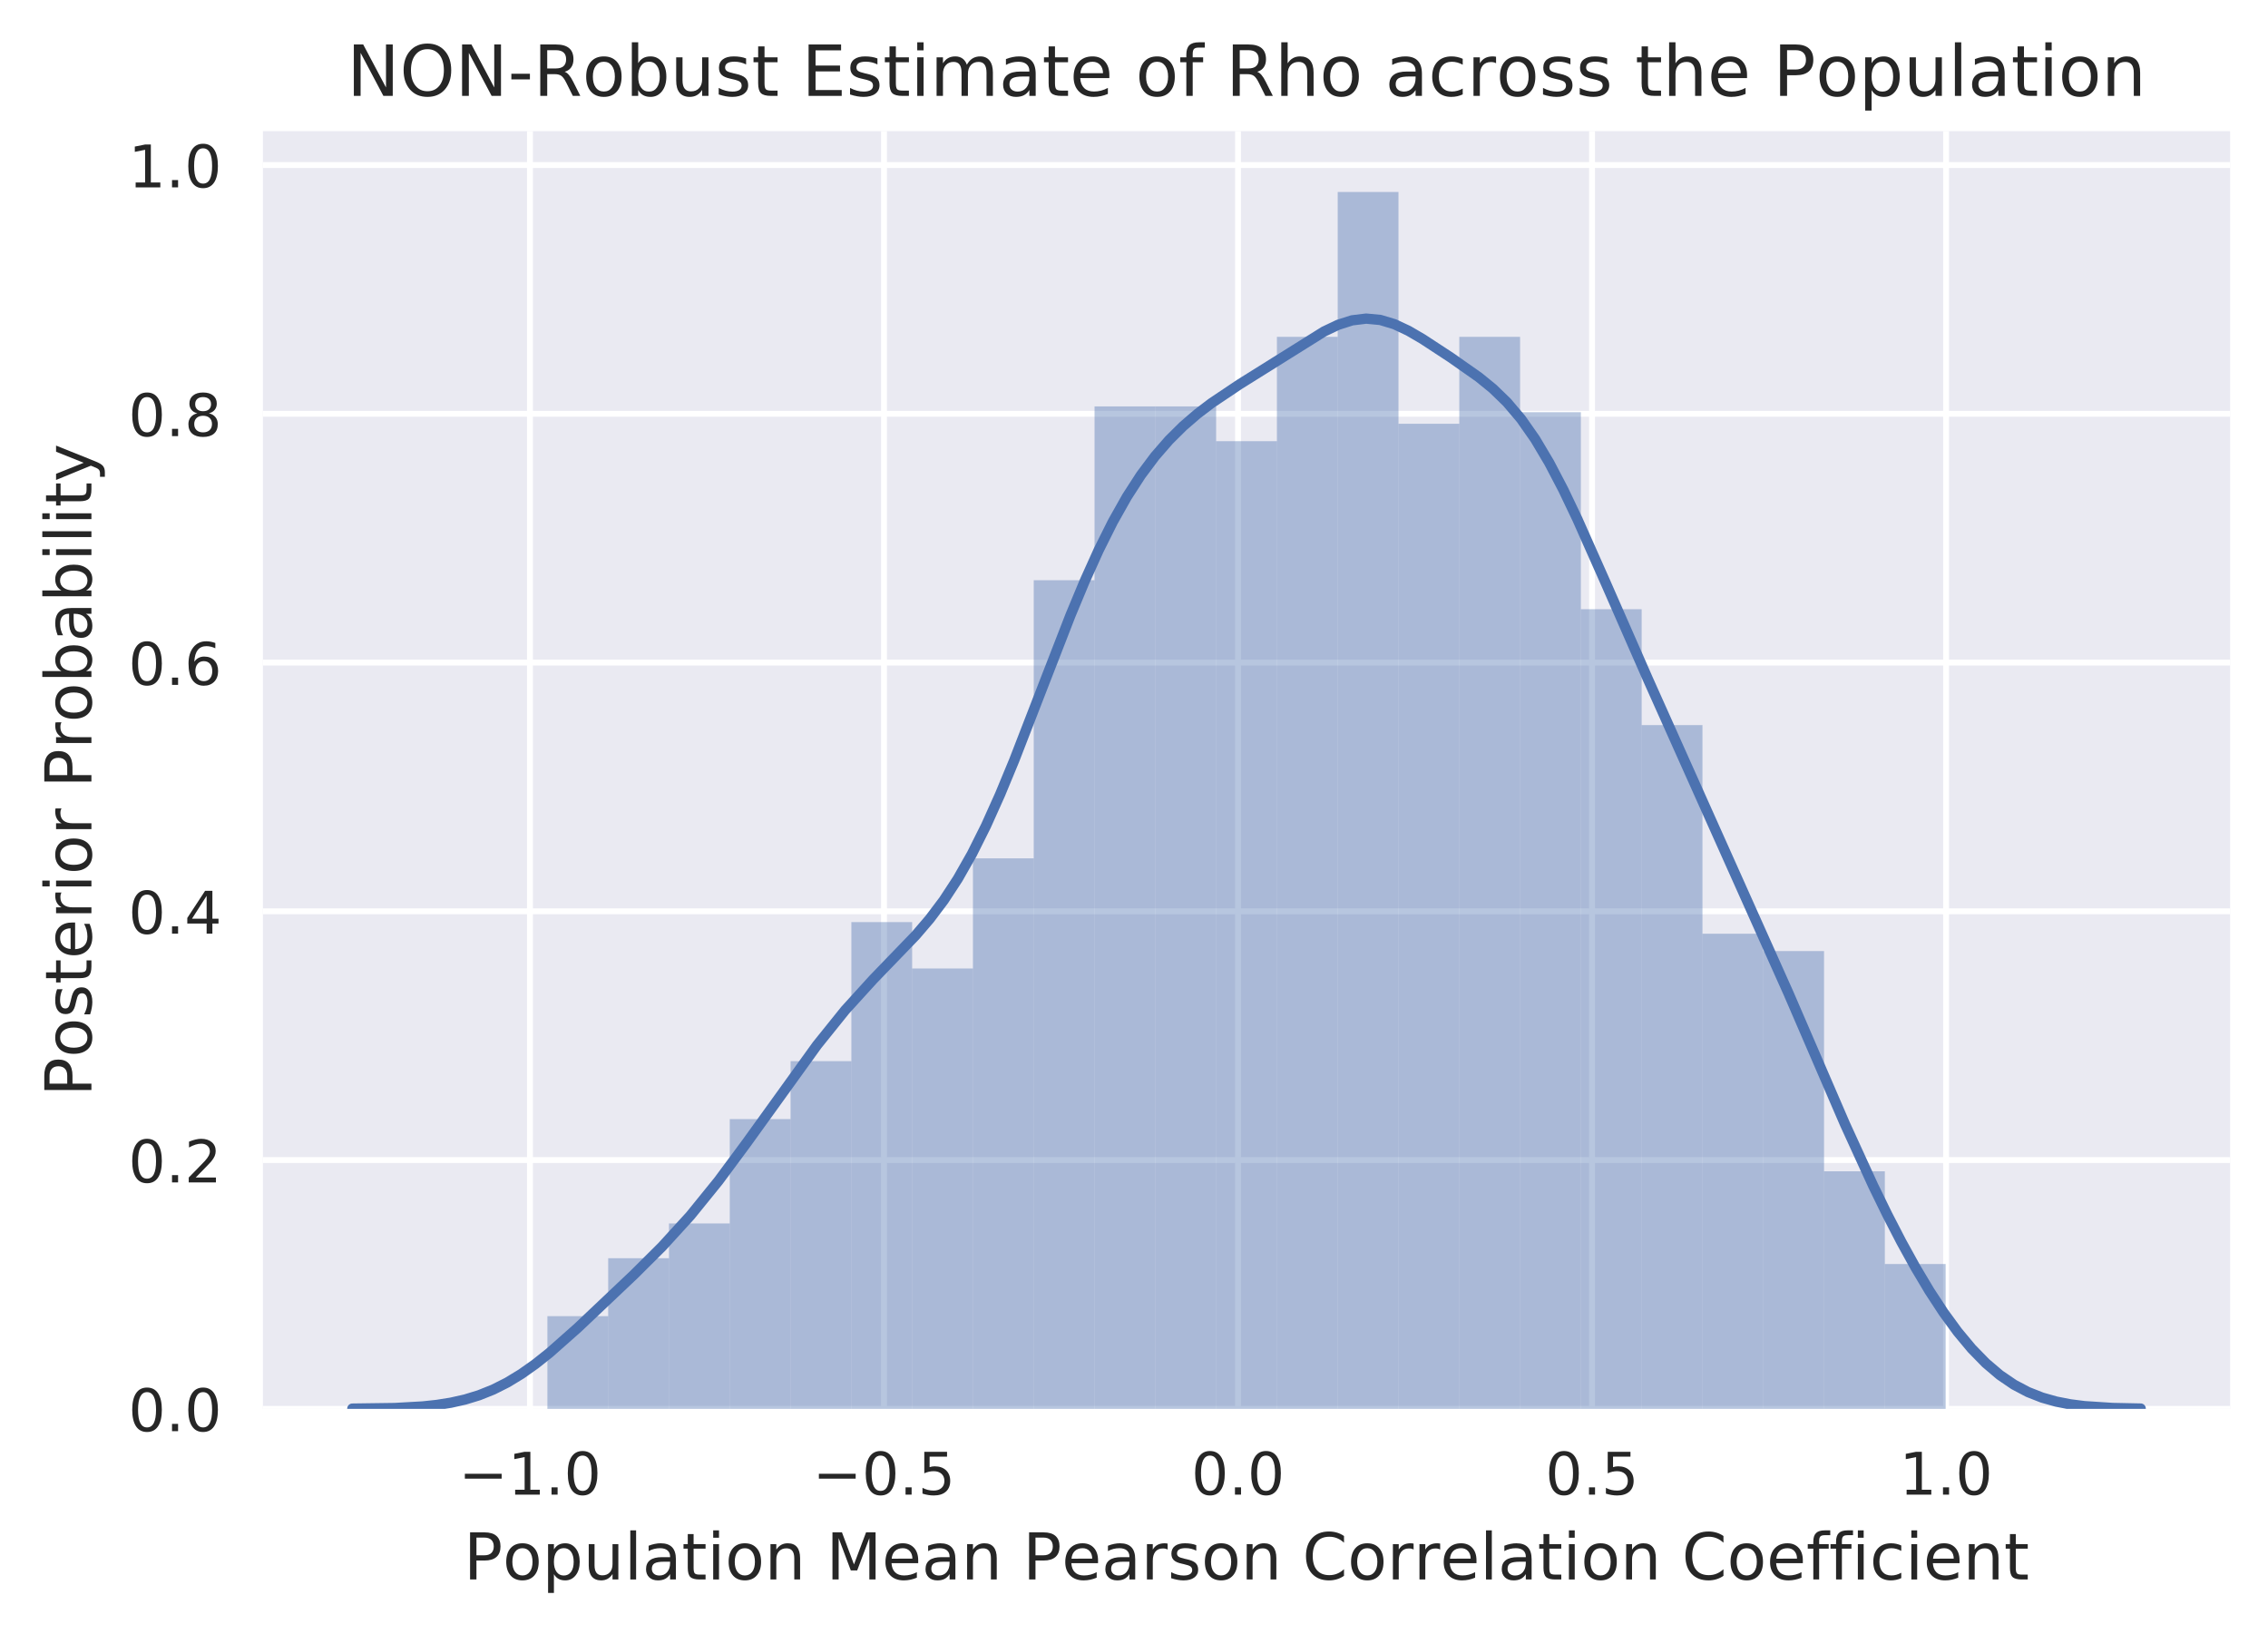 <?xml version="1.0" encoding="utf-8" standalone="no"?>
<!DOCTYPE svg PUBLIC "-//W3C//DTD SVG 1.1//EN"
  "http://www.w3.org/Graphics/SVG/1.1/DTD/svg11.dtd">
<!-- Created with matplotlib (http://matplotlib.org/) -->
<svg height="278pt" version="1.1" viewBox="0 0 386 278" width="386pt" xmlns="http://www.w3.org/2000/svg" xmlns:xlink="http://www.w3.org/1999/xlink">
 <defs>
  <style type="text/css">
*{stroke-linecap:butt;stroke-linejoin:round;}
  </style>
 </defs>
 <g id="figure_1">
  <g id="patch_1">
   <path d="M 0 278.282 
L 386.749 278.282 
L 386.749 0 
L 0 0 
z
" style="fill:#ffffff;"/>
  </g>
  <g id="axes_1">
   <g id="patch_2">
    <path d="M 44.749 239.758 
L 379.549 239.758 
L 379.549 22.318 
L 44.749 22.318 
z
" style="fill:#eaeaf2;"/>
   </g>
   <g id="matplotlib.axis_1">
    <g id="xtick_1">
     <g id="line2d_1">
      <path clip-path="url(#p87a77528e7)" d="M 90.199 239.758 
L 90.199 22.318 
" style="fill:none;stroke:#ffffff;stroke-linecap:round;"/>
     </g>
     <g id="line2d_2"/>
     <g id="text_1">
      <!-- −1.0 -->
      <defs>
       <path d="M 10.594 35.5 
L 73.188 35.5 
L 73.188 27.203 
L 10.594 27.203 
z
" id="DejaVuSans-2212"/>
       <path d="M 12.406 8.297 
L 28.516 8.297 
L 28.516 63.922 
L 10.984 60.406 
L 10.984 69.391 
L 28.422 72.906 
L 38.281 72.906 
L 38.281 8.297 
L 54.391 8.297 
L 54.391 0 
L 12.406 0 
z
" id="DejaVuSans-31"/>
       <path d="M 10.688 12.406 
L 21 12.406 
L 21 0 
L 10.688 0 
z
" id="DejaVuSans-2e"/>
       <path d="M 31.781 66.406 
Q 24.172 66.406 20.328 58.906 
Q 16.5 51.422 16.5 36.375 
Q 16.5 21.391 20.328 13.891 
Q 24.172 6.391 31.781 6.391 
Q 39.453 6.391 43.281 13.891 
Q 47.125 21.391 47.125 36.375 
Q 47.125 51.422 43.281 58.906 
Q 39.453 66.406 31.781 66.406 
z
M 31.781 74.219 
Q 44.047 74.219 50.516 64.516 
Q 56.984 54.828 56.984 36.375 
Q 56.984 17.969 50.516 8.266 
Q 44.047 -1.422 31.781 -1.422 
Q 19.531 -1.422 13.062 8.266 
Q 6.594 17.969 6.594 36.375 
Q 6.594 54.828 13.062 64.516 
Q 19.531 74.219 31.781 74.219 
z
" id="DejaVuSans-30"/>
      </defs>
      <g style="fill:#262626;" transform="translate(78.058 254.357)scale(0.1 -0.1)">
       <use xlink:href="#DejaVuSans-2212"/>
       <use x="83.789" xlink:href="#DejaVuSans-31"/>
       <use x="147.412" xlink:href="#DejaVuSans-2e"/>
       <use x="179.199" xlink:href="#DejaVuSans-30"/>
      </g>
     </g>
    </g>
    <g id="xtick_2">
     <g id="line2d_3">
      <path clip-path="url(#p87a77528e7)" d="M 150.451 239.758 
L 150.451 22.318 
" style="fill:none;stroke:#ffffff;stroke-linecap:round;"/>
     </g>
     <g id="line2d_4"/>
     <g id="text_2">
      <!-- −0.5 -->
      <defs>
       <path d="M 10.797 72.906 
L 49.516 72.906 
L 49.516 64.594 
L 19.828 64.594 
L 19.828 46.734 
Q 21.969 47.469 24.109 47.828 
Q 26.266 48.188 28.422 48.188 
Q 40.625 48.188 47.75 41.5 
Q 54.891 34.812 54.891 23.391 
Q 54.891 11.625 47.562 5.094 
Q 40.234 -1.422 26.906 -1.422 
Q 22.312 -1.422 17.547 -0.641 
Q 12.797 0.141 7.719 1.703 
L 7.719 11.625 
Q 12.109 9.234 16.797 8.062 
Q 21.484 6.891 26.703 6.891 
Q 35.156 6.891 40.078 11.328 
Q 45.016 15.766 45.016 23.391 
Q 45.016 31 40.078 35.438 
Q 35.156 39.891 26.703 39.891 
Q 22.75 39.891 18.812 39.016 
Q 14.891 38.141 10.797 36.281 
z
" id="DejaVuSans-35"/>
      </defs>
      <g style="fill:#262626;" transform="translate(138.31 254.357)scale(0.1 -0.1)">
       <use xlink:href="#DejaVuSans-2212"/>
       <use x="83.789" xlink:href="#DejaVuSans-30"/>
       <use x="147.412" xlink:href="#DejaVuSans-2e"/>
       <use x="179.199" xlink:href="#DejaVuSans-35"/>
      </g>
     </g>
    </g>
    <g id="xtick_3">
     <g id="line2d_5">
      <path clip-path="url(#p87a77528e7)" d="M 210.703 239.758 
L 210.703 22.318 
" style="fill:none;stroke:#ffffff;stroke-linecap:round;"/>
     </g>
     <g id="line2d_6"/>
     <g id="text_3">
      <!-- 0.0 -->
      <g style="fill:#262626;" transform="translate(202.752 254.357)scale(0.1 -0.1)">
       <use xlink:href="#DejaVuSans-30"/>
       <use x="63.623" xlink:href="#DejaVuSans-2e"/>
       <use x="95.41" xlink:href="#DejaVuSans-30"/>
      </g>
     </g>
    </g>
    <g id="xtick_4">
     <g id="line2d_7">
      <path clip-path="url(#p87a77528e7)" d="M 270.956 239.758 
L 270.956 22.318 
" style="fill:none;stroke:#ffffff;stroke-linecap:round;"/>
     </g>
     <g id="line2d_8"/>
     <g id="text_4">
      <!-- 0.5 -->
      <g style="fill:#262626;" transform="translate(263.004 254.357)scale(0.1 -0.1)">
       <use xlink:href="#DejaVuSans-30"/>
       <use x="63.623" xlink:href="#DejaVuSans-2e"/>
       <use x="95.41" xlink:href="#DejaVuSans-35"/>
      </g>
     </g>
    </g>
    <g id="xtick_5">
     <g id="line2d_9">
      <path clip-path="url(#p87a77528e7)" d="M 331.208 239.758 
L 331.208 22.318 
" style="fill:none;stroke:#ffffff;stroke-linecap:round;"/>
     </g>
     <g id="line2d_10"/>
     <g id="text_5">
      <!-- 1.0 -->
      <g style="fill:#262626;" transform="translate(323.256 254.357)scale(0.1 -0.1)">
       <use xlink:href="#DejaVuSans-31"/>
       <use x="63.623" xlink:href="#DejaVuSans-2e"/>
       <use x="95.41" xlink:href="#DejaVuSans-30"/>
      </g>
     </g>
    </g>
    <g id="text_6">
     <!-- Population Mean Pearson Correlation Coefficient -->
     <defs>
      <path d="M 19.672 64.797 
L 19.672 37.406 
L 32.078 37.406 
Q 38.969 37.406 42.719 40.969 
Q 46.484 44.531 46.484 51.125 
Q 46.484 57.672 42.719 61.234 
Q 38.969 64.797 32.078 64.797 
z
M 9.812 72.906 
L 32.078 72.906 
Q 44.344 72.906 50.609 67.359 
Q 56.891 61.812 56.891 51.125 
Q 56.891 40.328 50.609 34.812 
Q 44.344 29.297 32.078 29.297 
L 19.672 29.297 
L 19.672 0 
L 9.812 0 
z
" id="DejaVuSans-50"/>
      <path d="M 30.609 48.391 
Q 23.391 48.391 19.188 42.75 
Q 14.984 37.109 14.984 27.297 
Q 14.984 17.484 19.156 11.844 
Q 23.344 6.203 30.609 6.203 
Q 37.797 6.203 41.984 11.859 
Q 46.188 17.531 46.188 27.297 
Q 46.188 37.016 41.984 42.703 
Q 37.797 48.391 30.609 48.391 
z
M 30.609 56 
Q 42.328 56 49.016 48.375 
Q 55.719 40.766 55.719 27.297 
Q 55.719 13.875 49.016 6.219 
Q 42.328 -1.422 30.609 -1.422 
Q 18.844 -1.422 12.172 6.219 
Q 5.516 13.875 5.516 27.297 
Q 5.516 40.766 12.172 48.375 
Q 18.844 56 30.609 56 
z
" id="DejaVuSans-6f"/>
      <path d="M 18.109 8.203 
L 18.109 -20.797 
L 9.078 -20.797 
L 9.078 54.688 
L 18.109 54.688 
L 18.109 46.391 
Q 20.953 51.266 25.266 53.625 
Q 29.594 56 35.594 56 
Q 45.562 56 51.781 48.094 
Q 58.016 40.188 58.016 27.297 
Q 58.016 14.406 51.781 6.484 
Q 45.562 -1.422 35.594 -1.422 
Q 29.594 -1.422 25.266 0.953 
Q 20.953 3.328 18.109 8.203 
z
M 48.688 27.297 
Q 48.688 37.203 44.609 42.844 
Q 40.531 48.484 33.406 48.484 
Q 26.266 48.484 22.188 42.844 
Q 18.109 37.203 18.109 27.297 
Q 18.109 17.391 22.188 11.75 
Q 26.266 6.109 33.406 6.109 
Q 40.531 6.109 44.609 11.75 
Q 48.688 17.391 48.688 27.297 
z
" id="DejaVuSans-70"/>
      <path d="M 8.5 21.578 
L 8.5 54.688 
L 17.484 54.688 
L 17.484 21.922 
Q 17.484 14.156 20.5 10.266 
Q 23.531 6.391 29.594 6.391 
Q 36.859 6.391 41.078 11.031 
Q 45.312 15.672 45.312 23.688 
L 45.312 54.688 
L 54.297 54.688 
L 54.297 0 
L 45.312 0 
L 45.312 8.406 
Q 42.047 3.422 37.719 1 
Q 33.406 -1.422 27.688 -1.422 
Q 18.266 -1.422 13.375 4.438 
Q 8.5 10.297 8.5 21.578 
z
M 31.109 56 
z
" id="DejaVuSans-75"/>
      <path d="M 9.422 75.984 
L 18.406 75.984 
L 18.406 0 
L 9.422 0 
z
" id="DejaVuSans-6c"/>
      <path d="M 34.281 27.484 
Q 23.391 27.484 19.188 25 
Q 14.984 22.516 14.984 16.5 
Q 14.984 11.719 18.141 8.906 
Q 21.297 6.109 26.703 6.109 
Q 34.188 6.109 38.703 11.406 
Q 43.219 16.703 43.219 25.484 
L 43.219 27.484 
z
M 52.203 31.203 
L 52.203 0 
L 43.219 0 
L 43.219 8.297 
Q 40.141 3.328 35.547 0.953 
Q 30.953 -1.422 24.312 -1.422 
Q 15.922 -1.422 10.953 3.297 
Q 6 8.016 6 15.922 
Q 6 25.141 12.172 29.828 
Q 18.359 34.516 30.609 34.516 
L 43.219 34.516 
L 43.219 35.406 
Q 43.219 41.609 39.141 45 
Q 35.062 48.391 27.688 48.391 
Q 23 48.391 18.547 47.266 
Q 14.109 46.141 10.016 43.891 
L 10.016 52.203 
Q 14.938 54.109 19.578 55.047 
Q 24.219 56 28.609 56 
Q 40.484 56 46.344 49.844 
Q 52.203 43.703 52.203 31.203 
z
" id="DejaVuSans-61"/>
      <path d="M 18.312 70.219 
L 18.312 54.688 
L 36.812 54.688 
L 36.812 47.703 
L 18.312 47.703 
L 18.312 18.016 
Q 18.312 11.328 20.141 9.422 
Q 21.969 7.516 27.594 7.516 
L 36.812 7.516 
L 36.812 0 
L 27.594 0 
Q 17.188 0 13.234 3.875 
Q 9.281 7.766 9.281 18.016 
L 9.281 47.703 
L 2.688 47.703 
L 2.688 54.688 
L 9.281 54.688 
L 9.281 70.219 
z
" id="DejaVuSans-74"/>
      <path d="M 9.422 54.688 
L 18.406 54.688 
L 18.406 0 
L 9.422 0 
z
M 9.422 75.984 
L 18.406 75.984 
L 18.406 64.594 
L 9.422 64.594 
z
" id="DejaVuSans-69"/>
      <path d="M 54.891 33.016 
L 54.891 0 
L 45.906 0 
L 45.906 32.719 
Q 45.906 40.484 42.875 44.328 
Q 39.844 48.188 33.797 48.188 
Q 26.516 48.188 22.312 43.547 
Q 18.109 38.922 18.109 30.906 
L 18.109 0 
L 9.078 0 
L 9.078 54.688 
L 18.109 54.688 
L 18.109 46.188 
Q 21.344 51.125 25.703 53.562 
Q 30.078 56 35.797 56 
Q 45.219 56 50.047 50.172 
Q 54.891 44.344 54.891 33.016 
z
" id="DejaVuSans-6e"/>
      <path id="DejaVuSans-20"/>
      <path d="M 9.812 72.906 
L 24.516 72.906 
L 43.109 23.297 
L 61.812 72.906 
L 76.516 72.906 
L 76.516 0 
L 66.891 0 
L 66.891 64.016 
L 48.094 14.016 
L 38.188 14.016 
L 19.391 64.016 
L 19.391 0 
L 9.812 0 
z
" id="DejaVuSans-4d"/>
      <path d="M 56.203 29.594 
L 56.203 25.203 
L 14.891 25.203 
Q 15.484 15.922 20.484 11.062 
Q 25.484 6.203 34.422 6.203 
Q 39.594 6.203 44.453 7.469 
Q 49.312 8.734 54.109 11.281 
L 54.109 2.781 
Q 49.266 0.734 44.188 -0.344 
Q 39.109 -1.422 33.891 -1.422 
Q 20.797 -1.422 13.156 6.188 
Q 5.516 13.812 5.516 26.812 
Q 5.516 40.234 12.766 48.109 
Q 20.016 56 32.328 56 
Q 43.359 56 49.781 48.891 
Q 56.203 41.797 56.203 29.594 
z
M 47.219 32.234 
Q 47.125 39.594 43.094 43.984 
Q 39.062 48.391 32.422 48.391 
Q 24.906 48.391 20.391 44.141 
Q 15.875 39.891 15.188 32.172 
z
" id="DejaVuSans-65"/>
      <path d="M 41.109 46.297 
Q 39.594 47.172 37.812 47.578 
Q 36.031 48 33.891 48 
Q 26.266 48 22.188 43.047 
Q 18.109 38.094 18.109 28.812 
L 18.109 0 
L 9.078 0 
L 9.078 54.688 
L 18.109 54.688 
L 18.109 46.188 
Q 20.953 51.172 25.484 53.578 
Q 30.031 56 36.531 56 
Q 37.453 56 38.578 55.875 
Q 39.703 55.766 41.062 55.516 
z
" id="DejaVuSans-72"/>
      <path d="M 44.281 53.078 
L 44.281 44.578 
Q 40.484 46.531 36.375 47.5 
Q 32.281 48.484 27.875 48.484 
Q 21.188 48.484 17.844 46.438 
Q 14.5 44.391 14.5 40.281 
Q 14.5 37.156 16.891 35.375 
Q 19.281 33.594 26.516 31.984 
L 29.594 31.297 
Q 39.156 29.25 43.188 25.516 
Q 47.219 21.781 47.219 15.094 
Q 47.219 7.469 41.188 3.016 
Q 35.156 -1.422 24.609 -1.422 
Q 20.219 -1.422 15.453 -0.562 
Q 10.688 0.297 5.422 2 
L 5.422 11.281 
Q 10.406 8.688 15.234 7.391 
Q 20.062 6.109 24.812 6.109 
Q 31.156 6.109 34.562 8.281 
Q 37.984 10.453 37.984 14.406 
Q 37.984 18.062 35.516 20.016 
Q 33.062 21.969 24.703 23.781 
L 21.578 24.516 
Q 13.234 26.266 9.516 29.906 
Q 5.812 33.547 5.812 39.891 
Q 5.812 47.609 11.281 51.797 
Q 16.75 56 26.812 56 
Q 31.781 56 36.172 55.266 
Q 40.578 54.547 44.281 53.078 
z
" id="DejaVuSans-73"/>
      <path d="M 64.406 67.281 
L 64.406 56.891 
Q 59.422 61.531 53.781 63.812 
Q 48.141 66.109 41.797 66.109 
Q 29.297 66.109 22.656 58.469 
Q 16.016 50.828 16.016 36.375 
Q 16.016 21.969 22.656 14.328 
Q 29.297 6.688 41.797 6.688 
Q 48.141 6.688 53.781 8.984 
Q 59.422 11.281 64.406 15.922 
L 64.406 5.609 
Q 59.234 2.094 53.438 0.328 
Q 47.656 -1.422 41.219 -1.422 
Q 24.656 -1.422 15.125 8.703 
Q 5.609 18.844 5.609 36.375 
Q 5.609 53.953 15.125 64.078 
Q 24.656 74.219 41.219 74.219 
Q 47.75 74.219 53.531 72.484 
Q 59.328 70.75 64.406 67.281 
z
" id="DejaVuSans-43"/>
      <path d="M 37.109 75.984 
L 37.109 68.5 
L 28.516 68.5 
Q 23.688 68.5 21.797 66.547 
Q 19.922 64.594 19.922 59.516 
L 19.922 54.688 
L 34.719 54.688 
L 34.719 47.703 
L 19.922 47.703 
L 19.922 0 
L 10.891 0 
L 10.891 47.703 
L 2.297 47.703 
L 2.297 54.688 
L 10.891 54.688 
L 10.891 58.5 
Q 10.891 67.625 15.141 71.797 
Q 19.391 75.984 28.609 75.984 
z
" id="DejaVuSans-66"/>
      <path d="M 48.781 52.594 
L 48.781 44.188 
Q 44.969 46.297 41.141 47.344 
Q 37.312 48.391 33.406 48.391 
Q 24.656 48.391 19.812 42.844 
Q 14.984 37.312 14.984 27.297 
Q 14.984 17.281 19.812 11.734 
Q 24.656 6.203 33.406 6.203 
Q 37.312 6.203 41.141 7.25 
Q 44.969 8.297 48.781 10.406 
L 48.781 2.094 
Q 45.016 0.344 40.984 -0.531 
Q 36.969 -1.422 32.422 -1.422 
Q 20.062 -1.422 12.781 6.344 
Q 5.516 14.109 5.516 27.297 
Q 5.516 40.672 12.859 48.328 
Q 20.219 56 33.016 56 
Q 37.156 56 41.109 55.141 
Q 45.062 54.297 48.781 52.594 
z
" id="DejaVuSans-63"/>
     </defs>
     <g style="fill:#262626;" transform="translate(78.924 268.795)scale(0.11 -0.11)">
      <use xlink:href="#DejaVuSans-50"/>
      <use x="60.256" xlink:href="#DejaVuSans-6f"/>
      <use x="121.438" xlink:href="#DejaVuSans-70"/>
      <use x="184.914" xlink:href="#DejaVuSans-75"/>
      <use x="248.293" xlink:href="#DejaVuSans-6c"/>
      <use x="276.076" xlink:href="#DejaVuSans-61"/>
      <use x="337.355" xlink:href="#DejaVuSans-74"/>
      <use x="376.564" xlink:href="#DejaVuSans-69"/>
      <use x="404.348" xlink:href="#DejaVuSans-6f"/>
      <use x="465.529" xlink:href="#DejaVuSans-6e"/>
      <use x="528.908" xlink:href="#DejaVuSans-20"/>
      <use x="560.695" xlink:href="#DejaVuSans-4d"/>
      <use x="646.975" xlink:href="#DejaVuSans-65"/>
      <use x="708.498" xlink:href="#DejaVuSans-61"/>
      <use x="769.777" xlink:href="#DejaVuSans-6e"/>
      <use x="833.156" xlink:href="#DejaVuSans-20"/>
      <use x="864.943" xlink:href="#DejaVuSans-50"/>
      <use x="925.199" xlink:href="#DejaVuSans-65"/>
      <use x="986.723" xlink:href="#DejaVuSans-61"/>
      <use x="1048.002" xlink:href="#DejaVuSans-72"/>
      <use x="1089.115" xlink:href="#DejaVuSans-73"/>
      <use x="1141.215" xlink:href="#DejaVuSans-6f"/>
      <use x="1202.396" xlink:href="#DejaVuSans-6e"/>
      <use x="1265.775" xlink:href="#DejaVuSans-20"/>
      <use x="1297.562" xlink:href="#DejaVuSans-43"/>
      <use x="1367.387" xlink:href="#DejaVuSans-6f"/>
      <use x="1428.568" xlink:href="#DejaVuSans-72"/>
      <use x="1469.666" xlink:href="#DejaVuSans-72"/>
      <use x="1510.748" xlink:href="#DejaVuSans-65"/>
      <use x="1572.271" xlink:href="#DejaVuSans-6c"/>
      <use x="1600.055" xlink:href="#DejaVuSans-61"/>
      <use x="1661.334" xlink:href="#DejaVuSans-74"/>
      <use x="1700.543" xlink:href="#DejaVuSans-69"/>
      <use x="1728.326" xlink:href="#DejaVuSans-6f"/>
      <use x="1789.508" xlink:href="#DejaVuSans-6e"/>
      <use x="1852.887" xlink:href="#DejaVuSans-20"/>
      <use x="1884.674" xlink:href="#DejaVuSans-43"/>
      <use x="1954.498" xlink:href="#DejaVuSans-6f"/>
      <use x="2015.68" xlink:href="#DejaVuSans-65"/>
      <use x="2077.203" xlink:href="#DejaVuSans-66"/>
      <use x="2112.408" xlink:href="#DejaVuSans-66"/>
      <use x="2147.613" xlink:href="#DejaVuSans-69"/>
      <use x="2175.396" xlink:href="#DejaVuSans-63"/>
      <use x="2230.377" xlink:href="#DejaVuSans-69"/>
      <use x="2258.16" xlink:href="#DejaVuSans-65"/>
      <use x="2319.684" xlink:href="#DejaVuSans-6e"/>
      <use x="2383.062" xlink:href="#DejaVuSans-74"/>
     </g>
    </g>
   </g>
   <g id="matplotlib.axis_2">
    <g id="ytick_1">
     <g id="line2d_11">
      <path clip-path="url(#p87a77528e7)" d="M 44.749 239.758 
L 379.549 239.758 
" style="fill:none;stroke:#ffffff;stroke-linecap:round;"/>
     </g>
     <g id="line2d_12"/>
     <g id="text_7">
      <!-- 0.0 -->
      <g style="fill:#262626;" transform="translate(21.846 243.557)scale(0.1 -0.1)">
       <use xlink:href="#DejaVuSans-30"/>
       <use x="63.623" xlink:href="#DejaVuSans-2e"/>
       <use x="95.41" xlink:href="#DejaVuSans-30"/>
      </g>
     </g>
    </g>
    <g id="ytick_2">
     <g id="line2d_13">
      <path clip-path="url(#p87a77528e7)" d="M 44.749 197.424 
L 379.549 197.424 
" style="fill:none;stroke:#ffffff;stroke-linecap:round;"/>
     </g>
     <g id="line2d_14"/>
     <g id="text_8">
      <!-- 0.2 -->
      <defs>
       <path d="M 19.188 8.297 
L 53.609 8.297 
L 53.609 0 
L 7.328 0 
L 7.328 8.297 
Q 12.938 14.109 22.625 23.891 
Q 32.328 33.688 34.812 36.531 
Q 39.547 41.844 41.422 45.531 
Q 43.312 49.219 43.312 52.781 
Q 43.312 58.594 39.234 62.25 
Q 35.156 65.922 28.609 65.922 
Q 23.969 65.922 18.812 64.312 
Q 13.672 62.703 7.812 59.422 
L 7.812 69.391 
Q 13.766 71.781 18.938 73 
Q 24.125 74.219 28.422 74.219 
Q 39.75 74.219 46.484 68.547 
Q 53.219 62.891 53.219 53.422 
Q 53.219 48.922 51.531 44.891 
Q 49.859 40.875 45.406 35.406 
Q 44.188 33.984 37.641 27.219 
Q 31.109 20.453 19.188 8.297 
z
" id="DejaVuSans-32"/>
      </defs>
      <g style="fill:#262626;" transform="translate(21.846 201.223)scale(0.1 -0.1)">
       <use xlink:href="#DejaVuSans-30"/>
       <use x="63.623" xlink:href="#DejaVuSans-2e"/>
       <use x="95.41" xlink:href="#DejaVuSans-32"/>
      </g>
     </g>
    </g>
    <g id="ytick_3">
     <g id="line2d_15">
      <path clip-path="url(#p87a77528e7)" d="M 44.749 155.089 
L 379.549 155.089 
" style="fill:none;stroke:#ffffff;stroke-linecap:round;"/>
     </g>
     <g id="line2d_16"/>
     <g id="text_9">
      <!-- 0.4 -->
      <defs>
       <path d="M 37.797 64.312 
L 12.891 25.391 
L 37.797 25.391 
z
M 35.203 72.906 
L 47.609 72.906 
L 47.609 25.391 
L 58.016 25.391 
L 58.016 17.188 
L 47.609 17.188 
L 47.609 0 
L 37.797 0 
L 37.797 17.188 
L 4.891 17.188 
L 4.891 26.703 
z
" id="DejaVuSans-34"/>
      </defs>
      <g style="fill:#262626;" transform="translate(21.846 158.888)scale(0.1 -0.1)">
       <use xlink:href="#DejaVuSans-30"/>
       <use x="63.623" xlink:href="#DejaVuSans-2e"/>
       <use x="95.41" xlink:href="#DejaVuSans-34"/>
      </g>
     </g>
    </g>
    <g id="ytick_4">
     <g id="line2d_17">
      <path clip-path="url(#p87a77528e7)" d="M 44.749 112.754 
L 379.549 112.754 
" style="fill:none;stroke:#ffffff;stroke-linecap:round;"/>
     </g>
     <g id="line2d_18"/>
     <g id="text_10">
      <!-- 0.6 -->
      <defs>
       <path d="M 33.016 40.375 
Q 26.375 40.375 22.484 35.828 
Q 18.609 31.297 18.609 23.391 
Q 18.609 15.531 22.484 10.953 
Q 26.375 6.391 33.016 6.391 
Q 39.656 6.391 43.531 10.953 
Q 47.406 15.531 47.406 23.391 
Q 47.406 31.297 43.531 35.828 
Q 39.656 40.375 33.016 40.375 
z
M 52.594 71.297 
L 52.594 62.312 
Q 48.875 64.062 45.094 64.984 
Q 41.312 65.922 37.594 65.922 
Q 27.828 65.922 22.672 59.328 
Q 17.531 52.734 16.797 39.406 
Q 19.672 43.656 24.016 45.922 
Q 28.375 48.188 33.594 48.188 
Q 44.578 48.188 50.953 41.516 
Q 57.328 34.859 57.328 23.391 
Q 57.328 12.156 50.688 5.359 
Q 44.047 -1.422 33.016 -1.422 
Q 20.359 -1.422 13.672 8.266 
Q 6.984 17.969 6.984 36.375 
Q 6.984 53.656 15.188 63.938 
Q 23.391 74.219 37.203 74.219 
Q 40.922 74.219 44.703 73.484 
Q 48.484 72.75 52.594 71.297 
z
" id="DejaVuSans-36"/>
      </defs>
      <g style="fill:#262626;" transform="translate(21.846 116.554)scale(0.1 -0.1)">
       <use xlink:href="#DejaVuSans-30"/>
       <use x="63.623" xlink:href="#DejaVuSans-2e"/>
       <use x="95.41" xlink:href="#DejaVuSans-36"/>
      </g>
     </g>
    </g>
    <g id="ytick_5">
     <g id="line2d_19">
      <path clip-path="url(#p87a77528e7)" d="M 44.749 70.42 
L 379.549 70.42 
" style="fill:none;stroke:#ffffff;stroke-linecap:round;"/>
     </g>
     <g id="line2d_20"/>
     <g id="text_11">
      <!-- 0.8 -->
      <defs>
       <path d="M 31.781 34.625 
Q 24.75 34.625 20.719 30.859 
Q 16.703 27.094 16.703 20.516 
Q 16.703 13.922 20.719 10.156 
Q 24.75 6.391 31.781 6.391 
Q 38.812 6.391 42.859 10.172 
Q 46.922 13.969 46.922 20.516 
Q 46.922 27.094 42.891 30.859 
Q 38.875 34.625 31.781 34.625 
z
M 21.922 38.812 
Q 15.578 40.375 12.031 44.719 
Q 8.5 49.078 8.5 55.328 
Q 8.5 64.062 14.719 69.141 
Q 20.953 74.219 31.781 74.219 
Q 42.672 74.219 48.875 69.141 
Q 55.078 64.062 55.078 55.328 
Q 55.078 49.078 51.531 44.719 
Q 48 40.375 41.703 38.812 
Q 48.828 37.156 52.797 32.312 
Q 56.781 27.484 56.781 20.516 
Q 56.781 9.906 50.312 4.234 
Q 43.844 -1.422 31.781 -1.422 
Q 19.734 -1.422 13.25 4.234 
Q 6.781 9.906 6.781 20.516 
Q 6.781 27.484 10.781 32.312 
Q 14.797 37.156 21.922 38.812 
z
M 18.312 54.391 
Q 18.312 48.734 21.844 45.562 
Q 25.391 42.391 31.781 42.391 
Q 38.141 42.391 41.719 45.562 
Q 45.312 48.734 45.312 54.391 
Q 45.312 60.062 41.719 63.234 
Q 38.141 66.406 31.781 66.406 
Q 25.391 66.406 21.844 63.234 
Q 18.312 60.062 18.312 54.391 
z
" id="DejaVuSans-38"/>
      </defs>
      <g style="fill:#262626;" transform="translate(21.846 74.219)scale(0.1 -0.1)">
       <use xlink:href="#DejaVuSans-30"/>
       <use x="63.623" xlink:href="#DejaVuSans-2e"/>
       <use x="95.41" xlink:href="#DejaVuSans-38"/>
      </g>
     </g>
    </g>
    <g id="ytick_6">
     <g id="line2d_21">
      <path clip-path="url(#p87a77528e7)" d="M 44.749 28.085 
L 379.549 28.085 
" style="fill:none;stroke:#ffffff;stroke-linecap:round;"/>
     </g>
     <g id="line2d_22"/>
     <g id="text_12">
      <!-- 1.0 -->
      <g style="fill:#262626;" transform="translate(21.846 31.884)scale(0.1 -0.1)">
       <use xlink:href="#DejaVuSans-31"/>
       <use x="63.623" xlink:href="#DejaVuSans-2e"/>
       <use x="95.41" xlink:href="#DejaVuSans-30"/>
      </g>
     </g>
    </g>
    <g id="text_13">
     <!-- Posterior Probability -->
     <defs>
      <path d="M 48.688 27.297 
Q 48.688 37.203 44.609 42.844 
Q 40.531 48.484 33.406 48.484 
Q 26.266 48.484 22.188 42.844 
Q 18.109 37.203 18.109 27.297 
Q 18.109 17.391 22.188 11.75 
Q 26.266 6.109 33.406 6.109 
Q 40.531 6.109 44.609 11.75 
Q 48.688 17.391 48.688 27.297 
z
M 18.109 46.391 
Q 20.953 51.266 25.266 53.625 
Q 29.594 56 35.594 56 
Q 45.562 56 51.781 48.094 
Q 58.016 40.188 58.016 27.297 
Q 58.016 14.406 51.781 6.484 
Q 45.562 -1.422 35.594 -1.422 
Q 29.594 -1.422 25.266 0.953 
Q 20.953 3.328 18.109 8.203 
L 18.109 0 
L 9.078 0 
L 9.078 75.984 
L 18.109 75.984 
z
" id="DejaVuSans-62"/>
      <path d="M 32.172 -5.078 
Q 28.375 -14.844 24.75 -17.812 
Q 21.141 -20.797 15.094 -20.797 
L 7.906 -20.797 
L 7.906 -13.281 
L 13.188 -13.281 
Q 16.891 -13.281 18.938 -11.516 
Q 21 -9.766 23.484 -3.219 
L 25.094 0.875 
L 2.984 54.688 
L 12.5 54.688 
L 29.594 11.922 
L 46.688 54.688 
L 56.203 54.688 
z
" id="DejaVuSans-79"/>
     </defs>
     <g style="fill:#262626;" transform="translate(15.558 186.575)rotate(-90)scale(0.11 -0.11)">
      <use xlink:href="#DejaVuSans-50"/>
      <use x="60.256" xlink:href="#DejaVuSans-6f"/>
      <use x="121.438" xlink:href="#DejaVuSans-73"/>
      <use x="173.537" xlink:href="#DejaVuSans-74"/>
      <use x="212.746" xlink:href="#DejaVuSans-65"/>
      <use x="274.27" xlink:href="#DejaVuSans-72"/>
      <use x="315.383" xlink:href="#DejaVuSans-69"/>
      <use x="343.166" xlink:href="#DejaVuSans-6f"/>
      <use x="404.348" xlink:href="#DejaVuSans-72"/>
      <use x="445.461" xlink:href="#DejaVuSans-20"/>
      <use x="477.248" xlink:href="#DejaVuSans-50"/>
      <use x="537.535" xlink:href="#DejaVuSans-72"/>
      <use x="578.617" xlink:href="#DejaVuSans-6f"/>
      <use x="639.799" xlink:href="#DejaVuSans-62"/>
      <use x="703.275" xlink:href="#DejaVuSans-61"/>
      <use x="764.555" xlink:href="#DejaVuSans-62"/>
      <use x="828.031" xlink:href="#DejaVuSans-69"/>
      <use x="855.814" xlink:href="#DejaVuSans-6c"/>
      <use x="883.598" xlink:href="#DejaVuSans-69"/>
      <use x="911.381" xlink:href="#DejaVuSans-74"/>
      <use x="950.59" xlink:href="#DejaVuSans-79"/>
     </g>
    </g>
   </g>
   <g id="patch_3">
    <path clip-path="url(#p87a77528e7)" d="M 93.163 239.758 
L 103.51 239.758 
L 103.51 223.98 
L 93.163 223.98 
z
" style="fill:#4c72b0;opacity:0.4;"/>
   </g>
   <g id="patch_4">
    <path clip-path="url(#p87a77528e7)" d="M 103.51 239.758 
L 113.856 239.758 
L 113.856 214.119 
L 103.51 214.119 
z
" style="fill:#4c72b0;opacity:0.4;"/>
   </g>
   <g id="patch_5">
    <path clip-path="url(#p87a77528e7)" d="M 113.856 239.758 
L 124.203 239.758 
L 124.203 208.202 
L 113.856 208.202 
z
" style="fill:#4c72b0;opacity:0.4;"/>
   </g>
   <g id="patch_6">
    <path clip-path="url(#p87a77528e7)" d="M 124.203 239.758 
L 134.55 239.758 
L 134.55 190.452 
L 124.203 190.452 
z
" style="fill:#4c72b0;opacity:0.4;"/>
   </g>
   <g id="patch_7">
    <path clip-path="url(#p87a77528e7)" d="M 134.55 239.758 
L 144.896 239.758 
L 144.896 180.591 
L 134.55 180.591 
z
" style="fill:#4c72b0;opacity:0.4;"/>
   </g>
   <g id="patch_8">
    <path clip-path="url(#p87a77528e7)" d="M 144.896 239.758 
L 155.243 239.758 
L 155.243 156.924 
L 144.896 156.924 
z
" style="fill:#4c72b0;opacity:0.4;"/>
   </g>
   <g id="patch_9">
    <path clip-path="url(#p87a77528e7)" d="M 155.243 239.758 
L 165.589 239.758 
L 165.589 164.813 
L 155.243 164.813 
z
" style="fill:#4c72b0;opacity:0.4;"/>
   </g>
   <g id="patch_10">
    <path clip-path="url(#p87a77528e7)" d="M 165.589 239.758 
L 175.936 239.758 
L 175.936 146.076 
L 165.589 146.076 
z
" style="fill:#4c72b0;opacity:0.4;"/>
   </g>
   <g id="patch_11">
    <path clip-path="url(#p87a77528e7)" d="M 175.936 239.758 
L 186.283 239.758 
L 186.283 98.743 
L 175.936 98.743 
z
" style="fill:#4c72b0;opacity:0.4;"/>
   </g>
   <g id="patch_12">
    <path clip-path="url(#p87a77528e7)" d="M 186.283 239.758 
L 196.629 239.758 
L 196.629 69.159 
L 186.283 69.159 
z
" style="fill:#4c72b0;opacity:0.4;"/>
   </g>
   <g id="patch_13">
    <path clip-path="url(#p87a77528e7)" d="M 196.629 239.758 
L 206.976 239.758 
L 206.976 69.159 
L 196.629 69.159 
z
" style="fill:#4c72b0;opacity:0.4;"/>
   </g>
   <g id="patch_14">
    <path clip-path="url(#p87a77528e7)" d="M 206.976 239.758 
L 217.322 239.758 
L 217.322 75.076 
L 206.976 75.076 
z
" style="fill:#4c72b0;opacity:0.4;"/>
   </g>
   <g id="patch_15">
    <path clip-path="url(#p87a77528e7)" d="M 217.322 239.758 
L 227.669 239.758 
L 227.669 57.325 
L 217.322 57.325 
z
" style="fill:#4c72b0;opacity:0.4;"/>
   </g>
   <g id="patch_16">
    <path clip-path="url(#p87a77528e7)" d="M 227.669 239.758 
L 238.016 239.758 
L 238.016 32.672 
L 227.669 32.672 
z
" style="fill:#4c72b0;opacity:0.4;"/>
   </g>
   <g id="patch_17">
    <path clip-path="url(#p87a77528e7)" d="M 238.016 239.758 
L 248.362 239.758 
L 248.362 72.117 
L 238.016 72.117 
z
" style="fill:#4c72b0;opacity:0.4;"/>
   </g>
   <g id="patch_18">
    <path clip-path="url(#p87a77528e7)" d="M 248.362 239.758 
L 258.709 239.758 
L 258.709 57.325 
L 248.362 57.325 
z
" style="fill:#4c72b0;opacity:0.4;"/>
   </g>
   <g id="patch_19">
    <path clip-path="url(#p87a77528e7)" d="M 258.709 239.758 
L 269.055 239.758 
L 269.055 70.145 
L 258.709 70.145 
z
" style="fill:#4c72b0;opacity:0.4;"/>
   </g>
   <g id="patch_20">
    <path clip-path="url(#p87a77528e7)" d="M 269.055 239.758 
L 279.402 239.758 
L 279.402 103.673 
L 269.055 103.673 
z
" style="fill:#4c72b0;opacity:0.4;"/>
   </g>
   <g id="patch_21">
    <path clip-path="url(#p87a77528e7)" d="M 279.402 239.758 
L 289.749 239.758 
L 289.749 123.396 
L 279.402 123.396 
z
" style="fill:#4c72b0;opacity:0.4;"/>
   </g>
   <g id="patch_22">
    <path clip-path="url(#p87a77528e7)" d="M 289.749 239.758 
L 300.095 239.758 
L 300.095 158.896 
L 289.749 158.896 
z
" style="fill:#4c72b0;opacity:0.4;"/>
   </g>
   <g id="patch_23">
    <path clip-path="url(#p87a77528e7)" d="M 300.095 239.758 
L 310.442 239.758 
L 310.442 161.854 
L 300.095 161.854 
z
" style="fill:#4c72b0;opacity:0.4;"/>
   </g>
   <g id="patch_24">
    <path clip-path="url(#p87a77528e7)" d="M 310.442 239.758 
L 320.788 239.758 
L 320.788 199.327 
L 310.442 199.327 
z
" style="fill:#4c72b0;opacity:0.4;"/>
   </g>
   <g id="patch_25">
    <path clip-path="url(#p87a77528e7)" d="M 320.788 239.758 
L 331.135 239.758 
L 331.135 215.105 
L 320.788 215.105 
z
" style="fill:#4c72b0;opacity:0.4;"/>
   </g>
   <g id="line2d_23">
    <path clip-path="url(#p87a77528e7)" d="M 59.967 239.718 
L 67.157 239.619 
L 71.95 239.349 
L 74.347 239.092 
L 76.743 238.712 
L 79.14 238.174 
L 81.536 237.441 
L 83.933 236.482 
L 86.329 235.277 
L 88.726 233.821 
L 91.123 232.126 
L 93.519 230.223 
L 98.312 225.982 
L 107.899 216.905 
L 112.692 212.135 
L 117.485 206.879 
L 122.278 200.967 
L 127.071 194.496 
L 139.054 177.864 
L 143.847 171.906 
L 148.64 166.636 
L 155.83 159.187 
L 158.226 156.387 
L 160.623 153.209 
L 163.019 149.544 
L 165.416 145.323 
L 167.813 140.528 
L 170.209 135.194 
L 172.606 129.409 
L 177.399 117.038 
L 182.192 104.702 
L 184.589 98.946 
L 186.985 93.628 
L 189.382 88.824 
L 191.778 84.568 
L 194.175 80.855 
L 196.571 77.65 
L 198.968 74.894 
L 201.365 72.52 
L 203.761 70.454 
L 206.158 68.626 
L 210.951 65.413 
L 225.33 56.42 
L 227.727 55.28 
L 230.123 54.514 
L 232.52 54.222 
L 234.916 54.448 
L 237.313 55.169 
L 239.71 56.294 
L 242.106 57.692 
L 246.899 60.832 
L 251.692 64.196 
L 254.089 66.148 
L 256.485 68.47 
L 258.882 71.301 
L 261.279 74.726 
L 263.675 78.759 
L 266.072 83.344 
L 268.468 88.367 
L 273.261 99.154 
L 280.451 115.544 
L 304.417 169.093 
L 314.003 191.298 
L 318.796 201.775 
L 321.193 206.684 
L 323.589 211.325 
L 325.986 215.67 
L 328.382 219.69 
L 330.779 223.356 
L 333.176 226.639 
L 335.572 229.516 
L 337.969 231.971 
L 340.365 234.006 
L 342.762 235.639 
L 345.158 236.902 
L 347.555 237.845 
L 349.951 238.522 
L 352.348 238.988 
L 354.745 239.296 
L 359.538 239.608 
L 364.331 239.708 
L 364.331 239.708 
" style="fill:none;stroke:#4c72b0;stroke-linecap:round;stroke-width:1.75;"/>
   </g>
   <g id="patch_26">
    <path d="M 44.749 239.758 
L 44.749 22.318 
" style="fill:none;"/>
   </g>
   <g id="patch_27">
    <path d="M 379.549 239.758 
L 379.549 22.318 
" style="fill:none;"/>
   </g>
   <g id="patch_28">
    <path d="M 44.749 239.758 
L 379.549 239.758 
" style="fill:none;"/>
   </g>
   <g id="patch_29">
    <path d="M 44.749 22.318 
L 379.549 22.318 
" style="fill:none;"/>
   </g>
   <g id="text_14">
    <!-- NON-Robust Estimate of Rho across the Population -->
    <defs>
     <path d="M 9.812 72.906 
L 23.094 72.906 
L 55.422 11.922 
L 55.422 72.906 
L 64.984 72.906 
L 64.984 0 
L 51.703 0 
L 19.391 60.984 
L 19.391 0 
L 9.812 0 
z
" id="DejaVuSans-4e"/>
     <path d="M 39.406 66.219 
Q 28.656 66.219 22.328 58.203 
Q 16.016 50.203 16.016 36.375 
Q 16.016 22.609 22.328 14.594 
Q 28.656 6.594 39.406 6.594 
Q 50.141 6.594 56.422 14.594 
Q 62.703 22.609 62.703 36.375 
Q 62.703 50.203 56.422 58.203 
Q 50.141 66.219 39.406 66.219 
z
M 39.406 74.219 
Q 54.734 74.219 63.906 63.938 
Q 73.094 53.656 73.094 36.375 
Q 73.094 19.141 63.906 8.859 
Q 54.734 -1.422 39.406 -1.422 
Q 24.031 -1.422 14.812 8.828 
Q 5.609 19.094 5.609 36.375 
Q 5.609 53.656 14.812 63.938 
Q 24.031 74.219 39.406 74.219 
z
" id="DejaVuSans-4f"/>
     <path d="M 4.891 31.391 
L 31.203 31.391 
L 31.203 23.391 
L 4.891 23.391 
z
" id="DejaVuSans-2d"/>
     <path d="M 44.391 34.188 
Q 47.562 33.109 50.562 29.594 
Q 53.562 26.078 56.594 19.922 
L 66.609 0 
L 56 0 
L 46.688 18.703 
Q 43.062 26.031 39.672 28.422 
Q 36.281 30.812 30.422 30.812 
L 19.672 30.812 
L 19.672 0 
L 9.812 0 
L 9.812 72.906 
L 32.078 72.906 
Q 44.578 72.906 50.734 67.672 
Q 56.891 62.453 56.891 51.906 
Q 56.891 45.016 53.688 40.469 
Q 50.484 35.938 44.391 34.188 
z
M 19.672 64.797 
L 19.672 38.922 
L 32.078 38.922 
Q 39.203 38.922 42.844 42.219 
Q 46.484 45.516 46.484 51.906 
Q 46.484 58.297 42.844 61.547 
Q 39.203 64.797 32.078 64.797 
z
" id="DejaVuSans-52"/>
     <path d="M 9.812 72.906 
L 55.906 72.906 
L 55.906 64.594 
L 19.672 64.594 
L 19.672 43.016 
L 54.391 43.016 
L 54.391 34.719 
L 19.672 34.719 
L 19.672 8.297 
L 56.781 8.297 
L 56.781 0 
L 9.812 0 
z
" id="DejaVuSans-45"/>
     <path d="M 52 44.188 
Q 55.375 50.25 60.062 53.125 
Q 64.75 56 71.094 56 
Q 79.641 56 84.281 50.016 
Q 88.922 44.047 88.922 33.016 
L 88.922 0 
L 79.891 0 
L 79.891 32.719 
Q 79.891 40.578 77.094 44.375 
Q 74.312 48.188 68.609 48.188 
Q 61.625 48.188 57.562 43.547 
Q 53.516 38.922 53.516 30.906 
L 53.516 0 
L 44.484 0 
L 44.484 32.719 
Q 44.484 40.625 41.703 44.406 
Q 38.922 48.188 33.109 48.188 
Q 26.219 48.188 22.156 43.531 
Q 18.109 38.875 18.109 30.906 
L 18.109 0 
L 9.078 0 
L 9.078 54.688 
L 18.109 54.688 
L 18.109 46.188 
Q 21.188 51.219 25.484 53.609 
Q 29.781 56 35.688 56 
Q 41.656 56 45.828 52.969 
Q 50 49.953 52 44.188 
z
" id="DejaVuSans-6d"/>
     <path d="M 54.891 33.016 
L 54.891 0 
L 45.906 0 
L 45.906 32.719 
Q 45.906 40.484 42.875 44.328 
Q 39.844 48.188 33.797 48.188 
Q 26.516 48.188 22.312 43.547 
Q 18.109 38.922 18.109 30.906 
L 18.109 0 
L 9.078 0 
L 9.078 75.984 
L 18.109 75.984 
L 18.109 46.188 
Q 21.344 51.125 25.703 53.562 
Q 30.078 56 35.797 56 
Q 45.219 56 50.047 50.172 
Q 54.891 44.344 54.891 33.016 
z
" id="DejaVuSans-68"/>
    </defs>
    <g style="fill:#262626;" transform="translate(59.045 16.318)scale(0.12 -0.12)">
     <use xlink:href="#DejaVuSans-4e"/>
     <use x="74.805" xlink:href="#DejaVuSans-4f"/>
     <use x="153.516" xlink:href="#DejaVuSans-4e"/>
     <use x="228.32" xlink:href="#DejaVuSans-2d"/>
     <use x="264.404" xlink:href="#DejaVuSans-52"/>
     <use x="333.824" xlink:href="#DejaVuSans-6f"/>
     <use x="395.006" xlink:href="#DejaVuSans-62"/>
     <use x="458.482" xlink:href="#DejaVuSans-75"/>
     <use x="521.861" xlink:href="#DejaVuSans-73"/>
     <use x="573.961" xlink:href="#DejaVuSans-74"/>
     <use x="613.17" xlink:href="#DejaVuSans-20"/>
     <use x="644.957" xlink:href="#DejaVuSans-45"/>
     <use x="708.141" xlink:href="#DejaVuSans-73"/>
     <use x="760.24" xlink:href="#DejaVuSans-74"/>
     <use x="799.449" xlink:href="#DejaVuSans-69"/>
     <use x="827.232" xlink:href="#DejaVuSans-6d"/>
     <use x="924.645" xlink:href="#DejaVuSans-61"/>
     <use x="985.924" xlink:href="#DejaVuSans-74"/>
     <use x="1025.133" xlink:href="#DejaVuSans-65"/>
     <use x="1086.656" xlink:href="#DejaVuSans-20"/>
     <use x="1118.443" xlink:href="#DejaVuSans-6f"/>
     <use x="1179.625" xlink:href="#DejaVuSans-66"/>
     <use x="1214.83" xlink:href="#DejaVuSans-20"/>
     <use x="1246.617" xlink:href="#DejaVuSans-52"/>
     <use x="1316.1" xlink:href="#DejaVuSans-68"/>
     <use x="1379.479" xlink:href="#DejaVuSans-6f"/>
     <use x="1440.66" xlink:href="#DejaVuSans-20"/>
     <use x="1472.447" xlink:href="#DejaVuSans-61"/>
     <use x="1533.727" xlink:href="#DejaVuSans-63"/>
     <use x="1588.707" xlink:href="#DejaVuSans-72"/>
     <use x="1629.789" xlink:href="#DejaVuSans-6f"/>
     <use x="1690.971" xlink:href="#DejaVuSans-73"/>
     <use x="1743.07" xlink:href="#DejaVuSans-73"/>
     <use x="1795.17" xlink:href="#DejaVuSans-20"/>
     <use x="1826.957" xlink:href="#DejaVuSans-74"/>
     <use x="1866.166" xlink:href="#DejaVuSans-68"/>
     <use x="1929.545" xlink:href="#DejaVuSans-65"/>
     <use x="1991.068" xlink:href="#DejaVuSans-20"/>
     <use x="2022.855" xlink:href="#DejaVuSans-50"/>
     <use x="2083.111" xlink:href="#DejaVuSans-6f"/>
     <use x="2144.293" xlink:href="#DejaVuSans-70"/>
     <use x="2207.77" xlink:href="#DejaVuSans-75"/>
     <use x="2271.148" xlink:href="#DejaVuSans-6c"/>
     <use x="2298.932" xlink:href="#DejaVuSans-61"/>
     <use x="2360.211" xlink:href="#DejaVuSans-74"/>
     <use x="2399.42" xlink:href="#DejaVuSans-69"/>
     <use x="2427.203" xlink:href="#DejaVuSans-6f"/>
     <use x="2488.385" xlink:href="#DejaVuSans-6e"/>
    </g>
   </g>
  </g>
 </g>
 <defs>
  <clipPath id="p87a77528e7">
   <rect height="217.44" width="334.8" x="44.749" y="22.318"/>
  </clipPath>
 </defs>
</svg>
